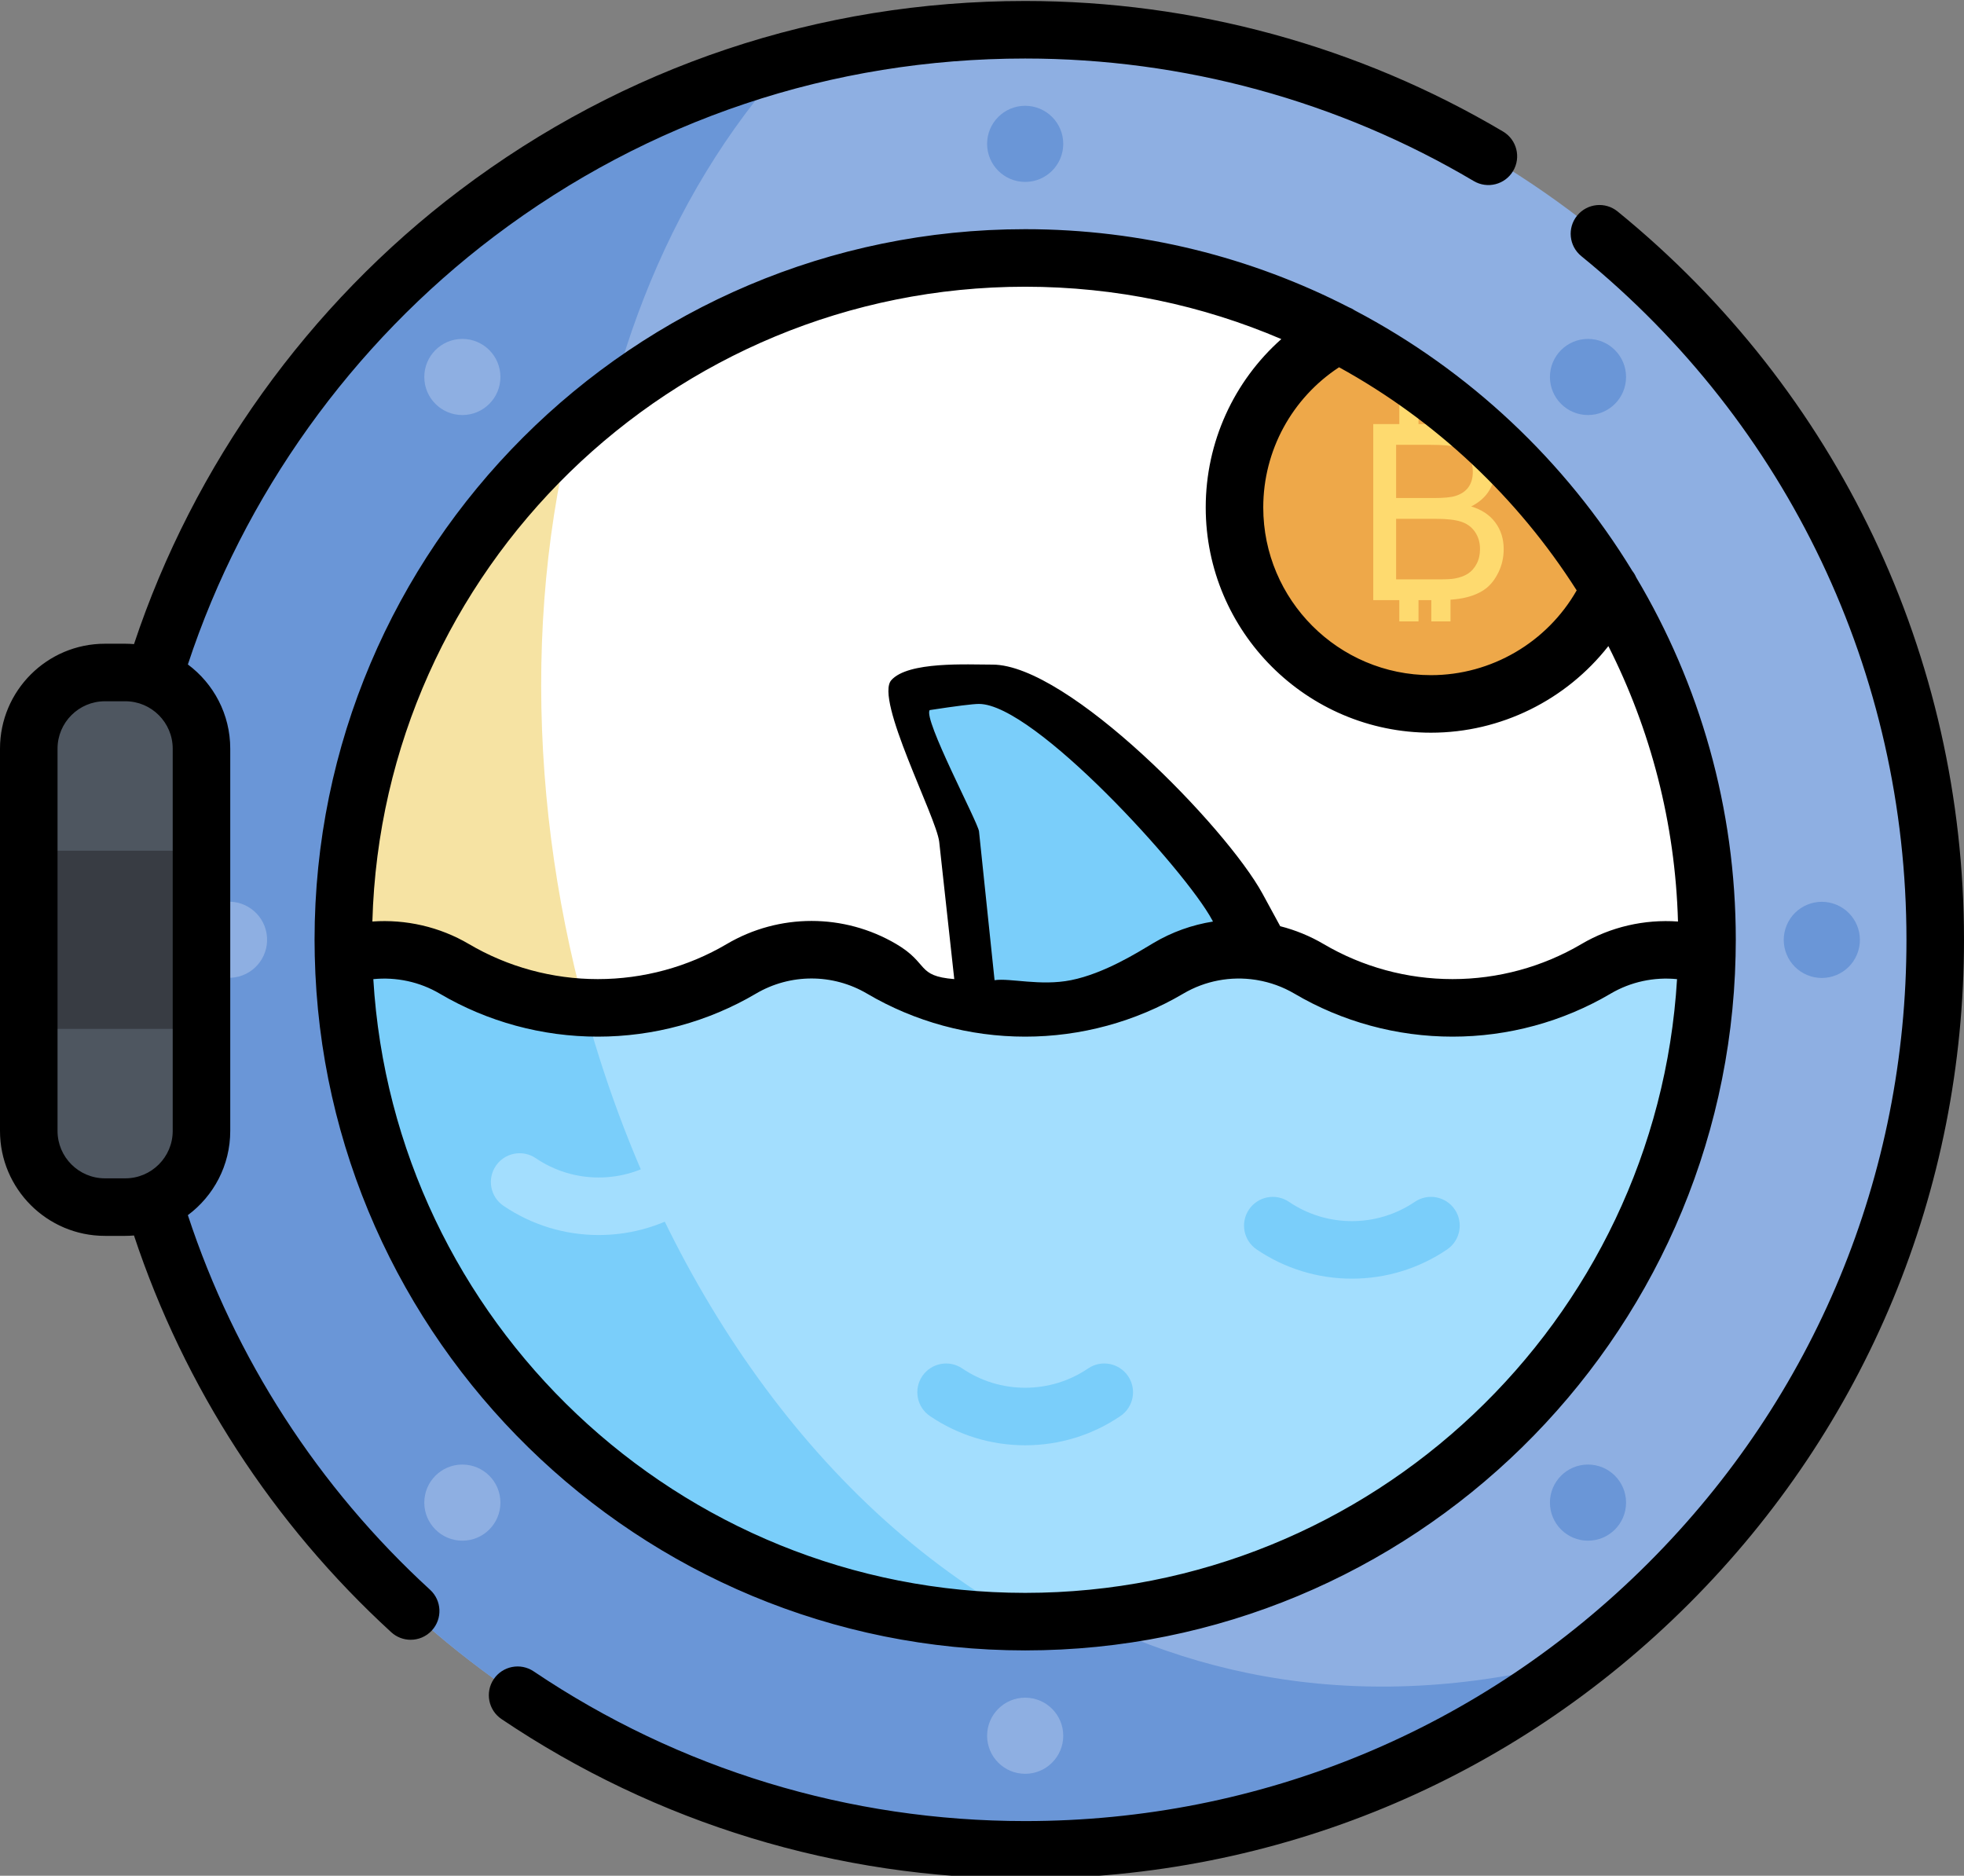 <?xml version="1.0" encoding="UTF-8"?>
<svg width="512px" height="489px" viewBox="0 0 512 489" version="1.1" xmlns="http://www.w3.org/2000/svg" xmlns:xlink="http://www.w3.org/1999/xlink">
    <rect x="0" y="0" width="512" height="489" fill="#808080" stroke="none"/>
    <!-- Generator: Sketch 55.2 (78181) - https://sketchapp.com -->
    <title>boat-porthole</title>
    <desc>Created with Sketch.</desc>
    <g id="Page-1" stroke="none" stroke-width="1" fill="none" fill-rule="evenodd">
        <g id="CryptoShark" fill-rule="nonzero">
            <g id="boat-porthole">
                <circle id="Oval" fill="#8EAFE2" cx="267.256" cy="245" r="237.244"></circle>
                <path d="M412.689,432.44 C189.98,492.862 75.047,159.731 205.665,15.848 C104.502,42.972 30.013,135.279 30.013,245 C30.013,376.026 136.231,482.244 267.257,482.244 C322.063,482.244 372.521,463.65 412.689,432.44 Z" id="Path" fill="#6A96D7"></path>
                <circle id="Oval" fill="#6A96D7" cx="267.256" cy="37.502" r="9.923"></circle>
                <g id="Group" transform="translate(48, 88)" fill="#8EAFE2">
                    <circle id="Oval" cx="72.533" cy="10.277" r="9.923"></circle>
                    <circle id="Oval" transform="translate(11.706, 156.989) rotate(-9.208) translate(-11.706, -156.989) " cx="11.706" cy="156.989" r="9.922"></circle>
                    <circle id="Oval" cx="72.533" cy="303.723" r="9.923"></circle>
                    <circle id="Oval" cx="219.256" cy="364.498" r="9.923"></circle>
                </g>
                <circle id="Oval" fill="#6A96D7" cx="413.979" cy="391.723" r="9.923"></circle>
                <circle id="Oval" fill="#6A96D7" transform="translate(474.936, 245.024) rotate(-67.486) translate(-474.936, -245.024) " cx="474.936" cy="245.024" r="9.925"></circle>
                <circle id="Oval" fill="#6A96D7" cx="413.979" cy="98.277" r="9.923"></circle>
                <circle id="Oval" fill="#FFFFFF" cx="267.256" cy="245" r="177.752"></circle>
                <path d="M267.256,422.752 C267.41,422.752 267.562,422.747 267.716,422.746 C170.148,369.494 121.084,226.331 148.726,112.55 C112.382,145.096 89.504,192.373 89.504,245 C89.504,343.17 169.087,422.752 267.256,422.752 Z" id="Path" fill="#F6E3A3"></path>
                <path d="M419.666,153.491 C402.727,125.339 378.21,102.267 348.936,87.093 C332.802,95.716 321.822,112.718 321.822,132.29 C321.822,160.578 344.754,183.511 373.043,183.511 C393.766,183.511 411.602,171.196 419.666,153.491 Z" id="Path" fill="#EEA849"></path>
                <path d="M32.673,175.316 L27.351,175.316 C16.387,175.316 7.5,184.204 7.5,195.168 L7.5,294.833 C7.5,305.797 16.388,314.685 27.351,314.685 L32.673,314.685 C43.637,314.685 52.524,305.797 52.524,294.833 L52.524,195.168 C52.525,184.204 43.637,175.316 32.673,175.316 Z" id="Path" fill="#4E5660"></path>
                <polygon id="Path" fill="#383C43" points="7.5 221.772 52.525 221.772 52.525 268.228 7.5 268.228"></polygon>
                <path d="M358.322,302.319 L257.167,302.319 L246.463,202.422 C245.979,197.905 240.499,188.828 242.215,185.117 C245.366,178.303 257.927,178.319 265.299,178.319 C277.34,178.319 282.404,186.681 291.838,194.387 C296.332,198.058 318.493,234.035 358.322,302.319 Z" id="Path" fill="#7ACEFA"></path>
                <path d="M267.256,422.752 C364.022,422.752 442.723,345.429 444.955,249.2 C435.401,246.269 424.887,247.38 416.076,252.572 C405.105,259.036 392.319,262.747 378.663,262.747 C365.007,262.747 352.221,259.037 341.25,252.572 C329.986,245.935 315.933,245.935 304.669,252.572 C293.698,259.036 280.913,262.747 267.256,262.747 C253.599,262.747 240.814,259.037 229.843,252.572 C218.579,245.935 204.526,245.935 193.263,252.572 C182.292,259.036 169.506,262.747 155.85,262.747 C142.194,262.747 129.408,259.037 118.437,252.572 C109.626,247.38 99.113,246.269 89.558,249.2 C91.789,345.429 170.491,422.752 267.256,422.752 L267.256,422.752 Z" id="Path" fill="#A3DEFE"></path>
                <path d="M267.256,422.752 C267.41,422.752 267.562,422.746 267.716,422.746 C211.135,391.865 170.863,330.753 152.405,262.657 C140.045,262.089 128.479,258.489 118.436,252.571 C109.625,247.379 99.112,246.268 89.557,249.199 C91.789,345.429 170.491,422.752 267.256,422.752 Z" id="Path" fill="#7ACEFA"></path>
                <path d="M156.083,321.965 C147.188,321.965 138.604,319.332 131.257,314.35 C127.829,312.025 126.935,307.362 129.26,303.933 C131.585,300.504 136.247,299.61 139.677,301.936 C144.529,305.226 150.201,306.965 156.083,306.965 C161.964,306.965 167.637,305.226 172.488,301.936 C175.918,299.608 180.581,300.505 182.905,303.933 C185.23,307.362 184.336,312.025 180.908,314.35 C173.561,319.332 164.977,321.965 156.083,321.965 Z" id="Path" fill="#A3DEFE"></path>
                <path d="M267.256,376.776 C258.361,376.776 249.777,374.143 242.431,369.161 C239.003,366.836 238.109,362.173 240.434,358.744 C242.758,355.316 247.422,354.421 250.851,356.747 C255.703,360.037 261.375,361.776 267.256,361.776 C273.138,361.776 278.811,360.037 283.662,356.747 C287.093,354.419 291.755,355.316 294.079,358.744 C296.404,362.173 295.51,366.836 292.082,369.161 C284.735,374.144 276.151,376.776 267.256,376.776 L267.256,376.776 Z" id="Path" fill="#7ACEFA"></path>
                <path d="M352.426,333.339 C343.531,333.339 334.947,330.706 327.601,325.724 C324.173,323.399 323.279,318.736 325.604,315.307 C327.929,311.879 332.592,310.985 336.021,313.31 C340.873,316.6 346.545,318.339 352.426,318.339 C358.308,318.339 363.981,316.6 368.832,313.31 C372.262,310.982 376.924,311.878 379.249,315.307 C381.574,318.736 380.68,323.399 377.252,325.724 C369.905,330.706 361.321,333.339 352.426,333.339 L352.426,333.339 Z" id="Path" fill="#7ACEFA"></path>
                <path d="M389.804,136.193 C388.34,134.231 386.246,132.842 383.523,132.028 C385.632,130.963 387.209,129.565 388.253,127.832 C389.297,126.099 389.819,124.251 389.819,122.289 C389.819,120.18 389.231,118.161 388.053,116.229 C386.876,114.298 385.248,112.868 383.17,111.939 C381.793,111.324 380.111,110.917 378.136,110.709 L378.136,105 L373.127,105 L373.127,110.546 L369.797,110.546 L369.797,105 L364.788,105 L364.788,110.546 L358,110.546 L358,156.454 L364.788,156.454 L364.788,162 L369.797,162 L369.797,156.454 L373.127,156.454 L373.127,162 L378.136,162 L378.136,156.338 C379.739,156.219 381.185,156.01 382.433,155.687 C384.409,155.176 386.052,154.419 387.362,153.417 C388.673,152.415 389.773,150.99 390.664,149.142 C391.555,147.295 392,145.296 392,143.145 C392,140.473 391.268,138.156 389.804,136.193 L389.804,136.193 Z M363.958,115.963 L372.958,115.963 C376.193,115.963 378.476,116.177 379.807,116.605 C381.138,117.033 382.161,117.826 382.878,118.985 C383.595,120.144 383.953,121.485 383.953,123.009 C383.953,124.617 383.569,125.953 382.801,127.018 C382.033,128.082 380.892,128.844 379.377,129.304 C378.23,129.659 376.336,129.836 373.695,129.836 L363.958,129.836 L363.958,115.963 L363.958,115.963 Z M384.936,147.013 C384.342,148.13 383.584,148.98 382.663,149.565 C381.742,150.15 380.595,150.567 379.223,150.818 C378.445,150.964 377.094,151.037 375.169,151.037 L363.958,151.037 L363.958,135.254 L374.37,135.254 C377.237,135.254 379.433,135.509 380.958,136.021 C382.484,136.532 383.677,137.42 384.537,138.683 C385.397,139.946 385.827,141.433 385.827,143.145 C385.827,144.607 385.53,145.896 384.936,147.013 L384.936,147.013 Z" id="Shape" fill="#FEDA6F"></path>
                <path d="M48.974,316.782 C55.675,311.792 60.024,303.811 60.024,294.833 L60.024,195.167 C60.024,186.19 55.676,178.21 48.977,173.22 C63.487,129.166 91.697,89.692 128.912,61.572 C169.013,31.271 216.851,15.256 267.256,15.256 C308.485,15.256 348.919,26.301 384.189,47.196 C387.756,49.31 392.354,48.132 394.464,44.567 C396.575,41.002 395.399,36.403 391.835,34.292 C354.252,12.025 311.173,0.256 267.256,0.256 C213.562,0.256 162.596,17.32 119.869,49.605 C80.409,79.421 50.452,121.233 34.935,167.917 C34.189,167.856 33.436,167.816 32.674,167.816 L27.352,167.816 C12.269,167.815 -1.13686838e-13,180.085 -1.13686838e-13,195.167 L-1.13686838e-13,294.833 C-1.13686838e-13,309.915 12.269,322.185 27.352,322.185 L32.674,322.185 C33.433,322.185 34.184,322.146 34.928,322.085 C48.023,361.568 71.106,397.211 101.993,425.51 C103.432,426.828 105.248,427.48 107.057,427.48 C109.086,427.48 111.11,426.661 112.589,425.046 C115.387,421.992 115.18,417.248 112.125,414.449 C82.974,387.741 61.231,354.072 48.974,316.782 L48.974,316.782 Z M45.024,294.833 C45.024,301.644 39.484,307.185 32.673,307.185 L27.351,307.185 C20.54,307.185 14.999,301.644 14.999,294.833 L14.999,195.167 C14.999,188.356 20.54,182.815 27.351,182.815 L32.673,182.815 C39.484,182.815 45.024,188.356 45.024,195.167 L45.024,294.833 Z M421.699,55.13 C418.485,52.512 413.763,52.997 411.147,56.209 C408.532,59.421 409.014,64.146 412.226,66.761 C466.102,110.635 497,175.601 497,245 C497,306.367 473.103,364.06 429.71,407.454 C386.316,450.847 328.623,474.744 267.256,474.744 C221.351,474.744 177.044,461.248 139.124,435.716 C135.692,433.403 131.027,434.312 128.714,437.749 C126.401,441.185 127.311,445.846 130.747,448.158 C171.15,475.364 218.354,489.744 267.256,489.744 C332.63,489.744 394.09,464.286 440.317,418.06 C486.542,371.834 512,310.374 512,245 C512,171.069 479.087,101.864 421.699,55.13 Z M351.62,80.098 C326.303,67.093 297.621,59.748 267.256,59.748 C165.107,59.748 82.004,142.852 82.004,245 C82.004,246.389 82.026,247.773 82.057,249.155 L82.057,249.193 C84.295,349.412 166.509,430.252 267.256,430.252 C367.993,430.252 450.201,349.428 452.454,249.222 C452.454,249.195 452.455,249.167 452.455,249.14 C452.485,247.763 452.508,246.384 452.508,245 C452.508,210.513 443.025,178.205 426.545,150.525 C426.285,149.922 425.949,149.353 425.538,148.834 C408.061,120.175 383.018,96.619 353.212,80.939 C352.715,80.594 352.18,80.312 351.62,80.098 L351.62,80.098 Z M267.256,415.252 C176.824,415.252 102.645,344.375 97.322,255.257 C103.314,254.66 109.399,255.951 114.628,259.034 C127.078,266.37 141.332,270.247 155.85,270.247 C170.369,270.247 184.623,266.369 197.071,259.034 C206.004,253.77 217.103,253.77 226.036,259.034 C238.484,266.369 252.738,270.247 267.257,270.247 C281.776,270.247 296.029,266.369 308.477,259.034 C314.232,255.643 320.884,254.45 327.278,255.427 C327.447,255.462 327.617,255.488 327.788,255.512 C331.142,256.087 334.418,257.251 337.444,259.034 C349.892,266.369 364.146,270.247 378.665,270.247 C393.184,270.247 407.437,266.369 419.885,259.034 C425.114,255.952 431.198,254.659 437.192,255.257 C431.868,344.375 357.689,415.252 267.256,415.252 L267.256,415.252 Z M255.218,183.511 C269.631,183.511 309.079,226.976 315.97,239.788 L316.215,240.243 C310.812,241.1 305.528,242.956 300.663,245.857 C296.761,248.185 287.933,253.785 279.183,255.529 C271.23,257.115 263.342,254.923 259.276,255.529 L255.218,216.719 C254.931,214.329 240.551,187.32 242.375,185.117 C249.35,184.046 253.631,183.511 255.218,183.511 Z M437.438,240.234 C428.704,239.616 419.896,241.615 412.269,246.109 C402.126,252.087 390.505,255.246 378.664,255.246 C366.822,255.246 355.201,252.087 345.059,246.109 C341.476,243.998 337.661,242.457 333.741,241.455 L329.15,233.018 C319.719,215.691 278.47,173.259 258.744,173.259 C252.14,173.259 236.735,172.376 232.355,177.319 C227.975,182.263 244.047,212.875 244.843,219.433 L248.77,255.246 C238.803,254.44 242.258,251.181 233.651,246.108 C220.021,238.077 203.087,238.077 189.456,246.108 C179.313,252.086 167.692,255.246 155.851,255.246 C144.009,255.246 132.388,252.086 122.245,246.108 C114.618,241.614 105.809,239.614 97.076,240.232 C99.61,148.551 174.975,74.747 267.258,74.747 C290.947,74.747 313.519,79.616 334.033,88.397 C321.64,99.4 314.323,115.273 314.323,132.289 C314.323,164.668 340.665,191.01 373.044,191.01 C391.298,191.011 408.303,182.455 419.29,168.434 C430.261,190.13 436.726,214.475 437.438,240.234 Z M411.028,153.909 C403.303,167.451 388.798,176.01 373.042,176.01 C348.935,176.01 329.321,156.397 329.321,132.289 C329.321,117.448 336.811,103.789 349.084,95.742 C374.296,109.62 395.633,129.697 411.028,153.909 Z" id="Shape" fill="#000000"></path>
            </g>
        </g>
    </g>
</svg>